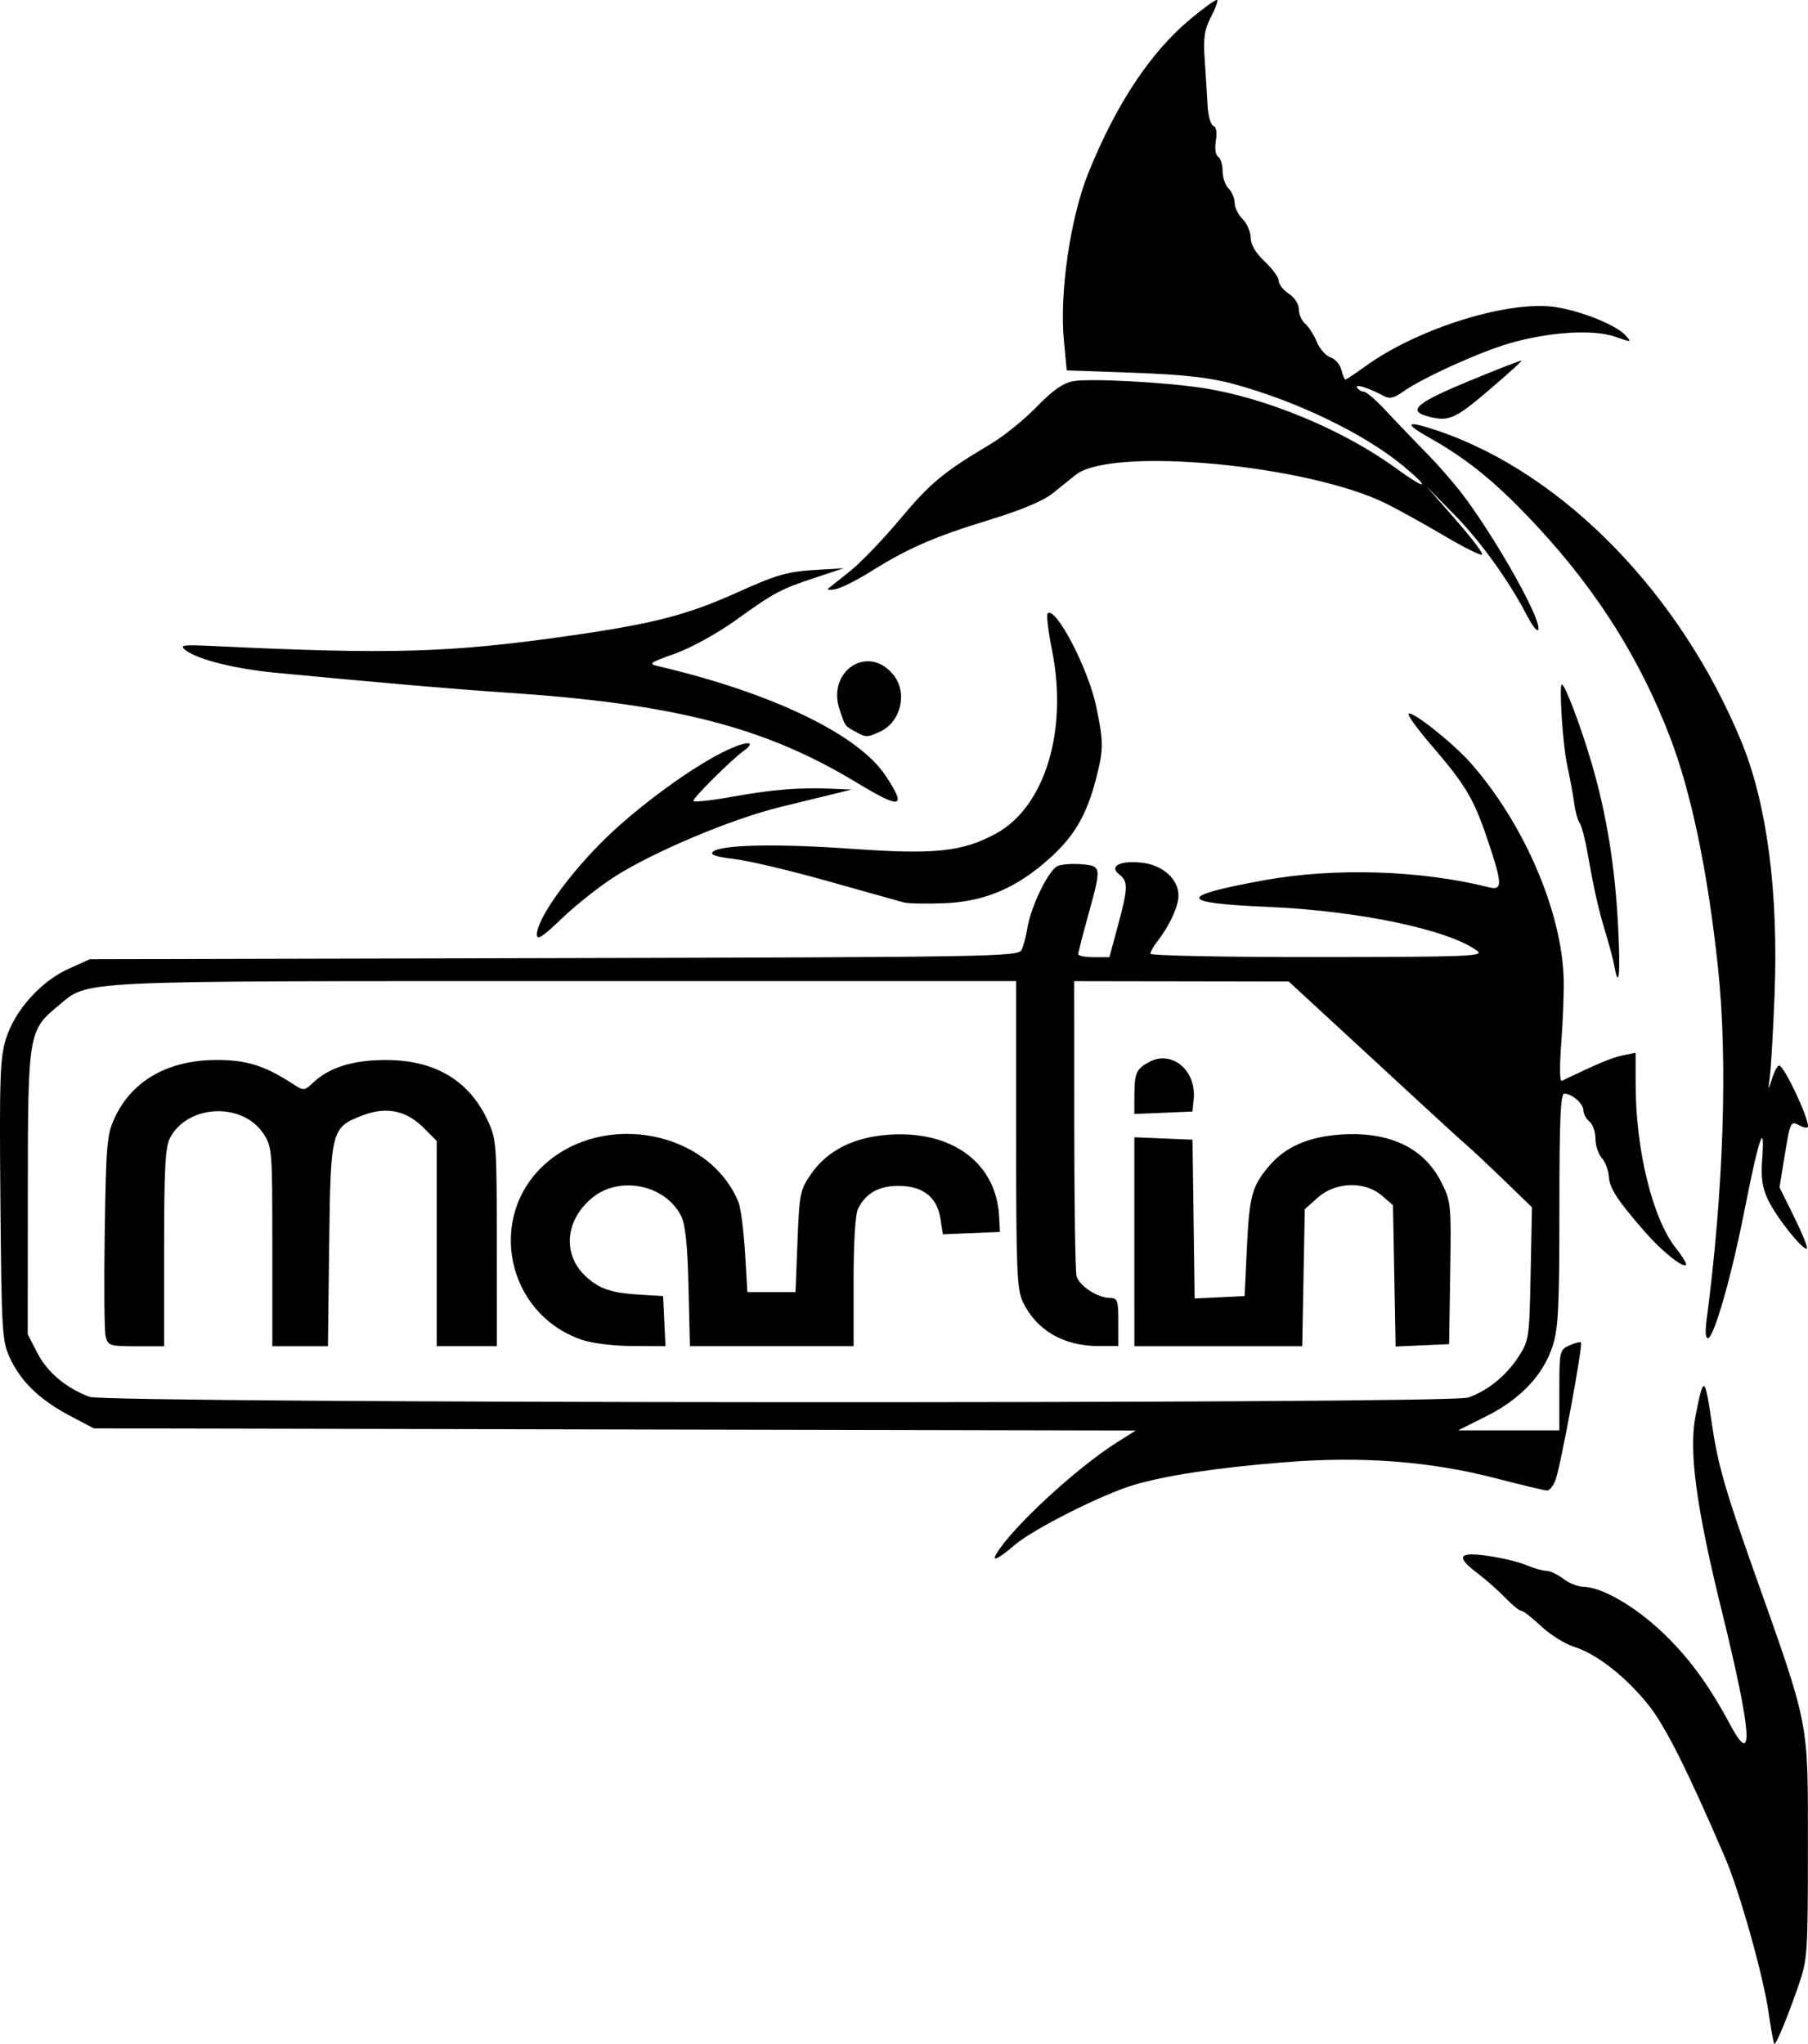 <?xml version="1.0" encoding="UTF-8" standalone="no"?>
<!-- Created with Inkscape (http://www.inkscape.org/) -->

<svg
   width="160"
   height="180.86"
   viewBox="0 0 42.333 47.853"
   version="1.1"
   id="svg5"
   xml:space="preserve"
   xmlns="http://www.w3.org/2000/svg"
   xmlns:svg="http://www.w3.org/2000/svg"><defs
     id="defs2" /><g
     id="layer1"
     transform="translate(363.145,-312.244)"><path
       style="fill:#000000;stroke-width:0.094"
       d="m -321.733,359.369 c -0.125,-0.867 -0.68,-2.844 -1.021,-3.636 -0.881,-2.049 -1.405,-3.092 -1.801,-3.582 -0.533,-0.661 -1.209,-1.188 -1.736,-1.353 -0.214,-0.067 -0.56,-0.284 -0.769,-0.481 -0.209,-0.198 -0.417,-0.36 -0.463,-0.36 -0.046,0 -0.215,-0.137 -0.377,-0.305 -0.161,-0.168 -0.449,-0.423 -0.64,-0.567 -0.53,-0.4 -0.464,-0.515 0.239,-0.414 0.323,0.046 0.726,0.144 0.895,0.216 0.17,0.072 0.381,0.133 0.469,0.134 0.089,10e-4 0.267,0.085 0.396,0.186 0.129,0.101 0.34,0.185 0.469,0.187 0.42,0.005 1.175,0.435 1.81,1.028 0.638,0.597 1.11,1.235 1.627,2.199 0.57,1.063 0.505,0.184 -0.196,-2.663 -0.603,-2.446 -0.776,-3.746 -0.612,-4.577 0.189,-0.954 0.215,-0.939 0.383,0.211 0.135,0.928 0.308,1.532 0.979,3.427 1.32,3.723 1.267,3.454 1.267,6.484 0,2.49 -0.009,2.615 -0.225,3.24 -0.249,0.72 -0.511,1.354 -0.559,1.354 -0.017,0 -0.078,-0.327 -0.136,-0.728 z m -18.08,-10.75 c 0.36,-0.609 1.855,-1.993 2.801,-2.593 l 0.459,-0.291 -12.198,-0.025 -12.198,-0.025 -0.563,-0.297 c -0.697,-0.367 -1.143,-0.796 -1.399,-1.346 -0.186,-0.399 -0.198,-0.602 -0.225,-3.698 -0.025,-2.878 -0.009,-3.338 0.132,-3.785 0.209,-0.665 0.815,-1.34 1.466,-1.634 l 0.496,-0.224 10.865,-0.025 c 10.199,-0.024 10.87,-0.035 10.948,-0.188 0.046,-0.089 0.106,-0.311 0.134,-0.491 0.081,-0.526 0.509,-1.403 0.723,-1.482 0.106,-0.039 0.362,-0.055 0.568,-0.036 0.451,0.043 0.452,0.055 0.139,1.189 -0.128,0.464 -0.234,0.876 -0.234,0.915 0,0.039 0.164,0.071 0.365,0.071 h 0.365 l 0.198,-0.734 c 0.241,-0.892 0.245,-1.04 0.034,-1.202 -0.254,-0.195 0.024,-0.336 0.54,-0.275 0.483,0.058 0.845,0.385 0.845,0.766 0,0.253 -0.205,0.702 -0.483,1.059 -0.096,0.123 -0.174,0.26 -0.174,0.305 0,0.045 1.764,0.08 3.92,0.078 3.466,-0.002 3.899,-0.019 3.738,-0.141 -0.66,-0.499 -2.778,-0.944 -4.927,-1.035 -2.099,-0.089 -2.113,-0.251 -0.054,-0.625 1.64,-0.297 3.657,-0.233 5.255,0.168 0.318,0.08 0.312,-0.081 -0.045,-1.137 -0.32,-0.946 -0.509,-1.261 -1.322,-2.206 -0.316,-0.367 -0.55,-0.691 -0.52,-0.721 0.079,-0.079 1.045,0.689 1.458,1.158 1.247,1.416 2.134,3.48 2.174,5.058 0.008,0.31 -0.018,0.981 -0.057,1.491 -0.042,0.548 -0.037,0.911 0.013,0.887 0.884,-0.423 1.167,-0.541 1.423,-0.594 l 0.305,-0.063 3.6e-4,0.735 c 7.1e-4,1.538 0.397,3.153 0.943,3.839 0.154,0.193 0.26,0.371 0.236,0.394 -0.073,0.073 -0.564,-0.321 -0.951,-0.763 -0.652,-0.745 -0.839,-1.031 -0.855,-1.306 -0.009,-0.148 -0.083,-0.344 -0.164,-0.434 -0.082,-0.09 -0.149,-0.293 -0.149,-0.451 0,-0.157 -0.063,-0.339 -0.141,-0.403 -0.077,-0.064 -0.141,-0.181 -0.141,-0.259 0,-0.158 -0.263,-0.39 -0.446,-0.395 -0.091,-0.002 -0.117,0.6 -0.117,2.709 0,2.276 -0.025,2.79 -0.157,3.197 -0.22,0.681 -0.752,1.245 -1.55,1.645 l -0.666,0.333 h 1.186 1.186 v -0.941 c 0,-0.913 0.007,-0.944 0.235,-1.048 0.129,-0.059 0.252,-0.09 0.272,-0.068 0.05,0.052 -0.48,2.912 -0.597,3.22 -0.051,0.135 -0.139,0.245 -0.195,0.245 -0.056,0 -0.594,-0.128 -1.197,-0.285 -1.542,-0.4 -3.141,-0.522 -4.95,-0.377 -1.573,0.126 -2.763,0.305 -3.527,0.53 -0.739,0.218 -2.358,1.033 -2.794,1.407 -0.387,0.331 -0.548,0.408 -0.428,0.203 z m 11.03,-3.651 c 0.459,-0.154 0.898,-0.507 1.191,-0.957 0.247,-0.38 0.256,-0.439 0.286,-1.947 l 0.031,-1.555 -0.641,-0.621 c -0.353,-0.341 -0.747,-0.712 -0.876,-0.823 -0.129,-0.111 -0.636,-0.573 -1.127,-1.027 -0.491,-0.454 -1.378,-1.273 -1.972,-1.82 l -1.08,-0.995 -2.511,-0.004 -2.511,-0.004 10e-4,3.356 c 7.1e-4,1.846 0.025,3.444 0.054,3.551 0.061,0.226 0.495,0.509 0.781,0.509 0.178,0 0.197,0.054 0.197,0.563 v 0.563 h -0.472 c -0.813,0 -1.447,-0.371 -1.763,-1.031 -0.14,-0.292 -0.158,-0.747 -0.158,-3.921 v -3.591 l -10.569,3e-5 c -11.632,3e-5 -11.131,-0.024 -11.859,0.577 -0.701,0.58 -0.711,0.641 -0.713,4.378 l -0.002,3.313 0.228,0.443 c 0.229,0.445 0.672,0.817 1.217,1.022 0.414,0.156 31.805,0.173 32.27,0.018 z m -31.889,-1.432 c -0.031,-0.123 -0.04,-1.232 -0.021,-2.464 0.033,-2.077 0.051,-2.272 0.243,-2.679 0.406,-0.855 1.245,-1.328 2.365,-1.333 0.71,-0.003 1.137,0.131 1.804,0.565 0.247,0.161 0.261,0.16 0.471,-0.037 0.374,-0.351 0.914,-0.522 1.669,-0.527 1.155,-0.008 1.963,0.461 2.405,1.395 0.215,0.455 0.222,0.541 0.223,2.887 l 10e-4,2.418 h -0.704 -0.704 v -2.403 -2.403 l -0.312,-0.312 c -0.403,-0.403 -0.87,-0.497 -1.422,-0.286 -0.736,0.281 -0.751,0.337 -0.784,3.034 l -0.029,2.371 h -0.651 -0.651 v -2.333 c 0,-2.274 -0.005,-2.341 -0.214,-2.652 -0.497,-0.739 -1.778,-0.673 -2.184,0.113 -0.108,0.209 -0.136,0.739 -0.136,2.568 v 2.305 h -0.655 c -0.613,0 -0.659,-0.015 -0.712,-0.224 z m 11.131,0.068 c -1.745,-0.609 -2.215,-2.867 -0.852,-4.098 1.394,-1.259 3.844,-0.787 4.536,0.875 0.054,0.129 0.123,0.657 0.155,1.174 l 0.057,0.939 h 0.563 0.563 l 0.047,-1.189 c 0.045,-1.135 0.06,-1.208 0.329,-1.591 0.379,-0.539 0.994,-0.847 1.806,-0.904 1.479,-0.105 2.515,0.657 2.585,1.901 l 0.021,0.376 -0.668,0.027 -0.668,0.027 -0.06,-0.373 c -0.081,-0.505 -0.416,-0.762 -0.988,-0.76 -0.458,0.002 -0.754,0.17 -0.939,0.532 -0.064,0.126 -0.105,0.787 -0.105,1.713 v 1.508 h -1.916 -1.916 l -0.033,-1.385 c -0.023,-0.985 -0.073,-1.465 -0.173,-1.663 -0.37,-0.735 -1.442,-0.953 -2.083,-0.425 -0.648,0.534 -0.702,1.355 -0.121,1.865 0.327,0.287 0.592,0.367 1.36,0.41 l 0.422,0.024 0.028,0.587 0.028,0.587 -0.779,-0.004 c -0.455,-0.002 -0.955,-0.066 -1.202,-0.152 z m 12.956,-2.289 v -2.445 l 0.681,0.028 0.681,0.028 0.025,1.859 0.025,1.859 0.585,-0.028 0.585,-0.028 0.053,-1.127 c 0.057,-1.212 0.118,-1.441 0.513,-1.911 0.383,-0.456 0.928,-0.694 1.698,-0.745 1.124,-0.073 1.933,0.31 2.337,1.108 0.232,0.458 0.238,0.514 0.213,2.135 l -0.026,1.665 -0.626,0.028 -0.626,0.028 -0.031,-1.655 -0.031,-1.655 -0.263,-0.226 c -0.397,-0.342 -1.084,-0.32 -1.495,0.047 l -0.307,0.274 -0.03,1.604 -0.03,1.604 h -1.965 -1.965 z m 0.001,-3.442 c 0.002,-0.508 0.048,-0.609 0.356,-0.771 0.524,-0.276 1.097,0.204 1.033,0.867 l -0.029,0.299 -0.681,0.028 -0.681,0.028 z m 13.383,5.394 c 0.414,-3.102 0.517,-6.177 0.281,-8.379 -0.242,-2.258 -0.626,-4.094 -1.127,-5.398 -0.691,-1.796 -1.68,-3.375 -3.046,-4.858 -0.967,-1.051 -1.657,-1.62 -2.614,-2.158 -0.606,-0.341 -0.497,-0.394 0.267,-0.131 2.918,1.004 5.652,3.816 7.073,7.275 0.597,1.453 0.867,3.525 0.772,5.929 -0.033,0.826 -0.081,1.671 -0.107,1.878 -0.047,0.371 -0.047,0.372 0.049,0.07 0.053,-0.168 0.128,-0.305 0.166,-0.305 0.111,0 0.676,1.188 0.676,1.423 0,0.047 -0.085,0.04 -0.189,-0.015 -0.224,-0.12 -0.224,-0.119 -0.373,0.793 l -0.106,0.651 0.343,0.694 c 0.189,0.382 0.323,0.714 0.299,0.738 -0.073,0.073 -0.71,-0.721 -0.906,-1.131 -0.143,-0.299 -0.174,-0.516 -0.139,-0.993 0.065,-0.906 -0.082,-0.466 -0.426,1.276 -0.306,1.547 -0.71,2.949 -0.85,2.949 -0.044,0 -0.062,-0.137 -0.04,-0.305 z m -2.144,-8.403 c -0.026,-0.142 -0.118,-0.491 -0.204,-0.775 -0.173,-0.57 -0.263,-0.966 -0.424,-1.874 -0.059,-0.334 -0.143,-0.651 -0.186,-0.704 -0.043,-0.053 -0.101,-0.266 -0.129,-0.473 -0.028,-0.207 -0.102,-0.608 -0.165,-0.892 -0.1,-0.452 -0.192,-1.878 -0.122,-1.878 0.072,0 0.442,0.975 0.69,1.819 0.358,1.217 0.556,2.438 0.629,3.884 0.055,1.084 0.016,1.471 -0.09,0.892 z m -25.229,-0.742 c 0,-0.344 0.664,-1.297 1.484,-2.129 0.811,-0.823 2.214,-1.85 3.021,-2.211 0.451,-0.202 0.638,-0.176 0.331,0.046 -0.284,0.205 -1.173,1.089 -1.173,1.166 0,0.037 0.424,-0.008 0.943,-0.102 0.938,-0.168 1.537,-0.215 2.343,-0.181 l 0.422,0.018 -0.376,0.092 c -0.207,0.051 -0.796,0.194 -1.309,0.32 -1.117,0.273 -2.947,1.042 -3.854,1.62 -0.361,0.23 -0.921,0.672 -1.244,0.982 -0.456,0.438 -0.588,0.523 -0.588,0.38 z m 8.591,-0.75 c -0.103,-0.028 -0.906,-0.253 -1.784,-0.5 -0.878,-0.248 -1.864,-0.481 -2.191,-0.518 -0.411,-0.047 -0.565,-0.098 -0.498,-0.166 0.168,-0.168 1.496,-0.197 3.264,-0.071 1.937,0.138 2.583,0.069 3.368,-0.358 1.138,-0.618 1.687,-2.4 1.315,-4.271 -0.09,-0.454 -0.139,-0.85 -0.108,-0.881 0.184,-0.184 0.951,1.281 1.139,2.177 0.175,0.831 0.174,1.008 -0.004,1.693 -0.22,0.846 -0.505,1.337 -1.075,1.852 -0.775,0.701 -1.523,1.022 -2.469,1.061 -0.424,0.017 -0.855,0.009 -0.959,-0.019 z m -1.098,-2.803 c -2.163,-1.309 -4.276,-1.851 -8.244,-2.112 -1.142,-0.075 -2.809,-0.219 -5.352,-0.461 -0.967,-0.092 -1.836,-0.309 -2.121,-0.528 -0.16,-0.124 -0.086,-0.134 0.713,-0.096 4.096,0.196 5.476,0.156 8.262,-0.242 1.976,-0.282 2.768,-0.487 3.95,-1.02 0.891,-0.402 1.163,-0.482 1.767,-0.519 l 0.714,-0.043 -0.659,0.219 c -0.83,0.275 -0.957,0.344 -1.876,1.003 -0.425,0.305 -1.037,0.642 -1.408,0.775 -0.623,0.223 -0.642,0.239 -0.376,0.301 2.649,0.623 4.662,1.593 5.3,2.556 0.507,0.765 0.372,0.798 -0.67,0.167 z m -0.029,-1.191 c -0.258,-0.144 -0.238,-0.117 -0.373,-0.51 -0.316,-0.921 0.677,-1.561 1.264,-0.815 0.331,0.421 0.164,1.1 -0.325,1.323 -0.297,0.135 -0.327,0.135 -0.566,0.001 z m 15.739,-2.683 c -0.427,-0.833 -1.099,-1.77 -1.73,-2.411 l -0.654,-0.664 0.682,0.778 c 0.375,0.428 0.658,0.801 0.63,0.83 -0.029,0.029 -0.416,-0.163 -0.862,-0.426 -0.445,-0.263 -1.055,-0.602 -1.355,-0.754 -1.827,-0.922 -6.466,-1.357 -7.301,-0.685 -0.112,0.09 -0.356,0.286 -0.541,0.434 -0.218,0.175 -0.743,0.394 -1.486,0.621 -1.278,0.391 -1.901,0.662 -2.767,1.206 -0.322,0.202 -0.695,0.389 -0.829,0.414 -0.134,0.026 -0.209,0.018 -0.166,-0.017 0.043,-0.035 0.275,-0.22 0.516,-0.411 0.241,-0.191 0.766,-0.738 1.166,-1.216 0.708,-0.845 1.009,-1.095 2.13,-1.762 0.298,-0.178 0.777,-0.565 1.064,-0.862 0.372,-0.384 0.617,-0.557 0.854,-0.601 0.38,-0.071 2.125,0.02 3.032,0.158 1.476,0.225 3.286,0.976 4.521,1.874 0.726,0.528 0.839,0.501 0.183,-0.044 -0.916,-0.761 -2.523,-1.535 -4.011,-1.932 -0.544,-0.145 -1.157,-0.212 -2.307,-0.254 l -1.566,-0.056 -0.068,-0.714 c -0.104,-1.102 0.154,-2.867 0.573,-3.905 0.652,-1.617 1.456,-2.829 2.396,-3.611 0.32,-0.266 0.599,-0.465 0.622,-0.443 0.022,0.022 -0.044,0.204 -0.148,0.404 -0.15,0.29 -0.18,0.487 -0.146,0.974 0.024,0.336 0.054,0.818 0.067,1.072 0.013,0.254 0.074,0.478 0.135,0.498 0.07,0.023 0.092,0.152 0.06,0.348 -0.029,0.181 -0.007,0.338 0.054,0.376 0.057,0.035 0.104,0.186 0.104,0.334 0,0.148 0.063,0.333 0.141,0.41 0.077,0.077 0.141,0.228 0.141,0.335 0,0.107 0.085,0.279 0.188,0.382 0.103,0.103 0.188,0.299 0.188,0.435 0,0.161 0.115,0.355 0.329,0.557 0.181,0.17 0.329,0.375 0.329,0.455 0,0.08 0.106,0.214 0.235,0.299 0.136,0.089 0.235,0.243 0.235,0.366 0,0.117 0.066,0.267 0.146,0.334 0.08,0.067 0.203,0.258 0.273,0.425 0.07,0.167 0.215,0.332 0.323,0.366 0.108,0.034 0.222,0.165 0.253,0.291 0.032,0.126 0.074,0.228 0.094,0.228 0.02,0 0.243,-0.148 0.495,-0.33 1.233,-0.885 3.365,-1.54 4.444,-1.365 0.62,0.101 1.405,0.421 1.623,0.662 0.148,0.164 0.139,0.165 -0.251,0.028 -0.509,-0.178 -1.539,-0.113 -2.471,0.157 -0.699,0.202 -2.046,0.814 -2.494,1.134 -0.211,0.15 -0.311,0.171 -0.454,0.094 -0.353,-0.189 -0.679,-0.29 -0.619,-0.192 0.032,0.051 0.103,0.094 0.157,0.094 0.055,0 0.267,0.18 0.473,0.399 0.205,0.219 0.538,0.568 0.739,0.775 0.519,0.533 0.507,0.52 0.905,0.986 0.735,0.861 2.059,3.152 1.971,3.411 -0.021,0.06 -0.13,-0.07 -0.242,-0.289 z m -2.36,-4.708 c -0.463,-0.129 -0.236,-0.319 0.979,-0.821 0.667,-0.276 1.223,-0.491 1.234,-0.479 0.011,0.012 -0.339,0.329 -0.779,0.703 -0.794,0.676 -0.936,0.735 -1.434,0.597 z"
       id="path375" /></g><style
     type="text/css"
     id="style396">
	.st0{fill-rule:evenodd;clip-rule:evenodd;fill:#5E98CF;}
	.st1{fill:#044E87;}
	.st2{fill:#0062A2;}
	.st3{fill:#FFFFFF;}
</style></svg>
